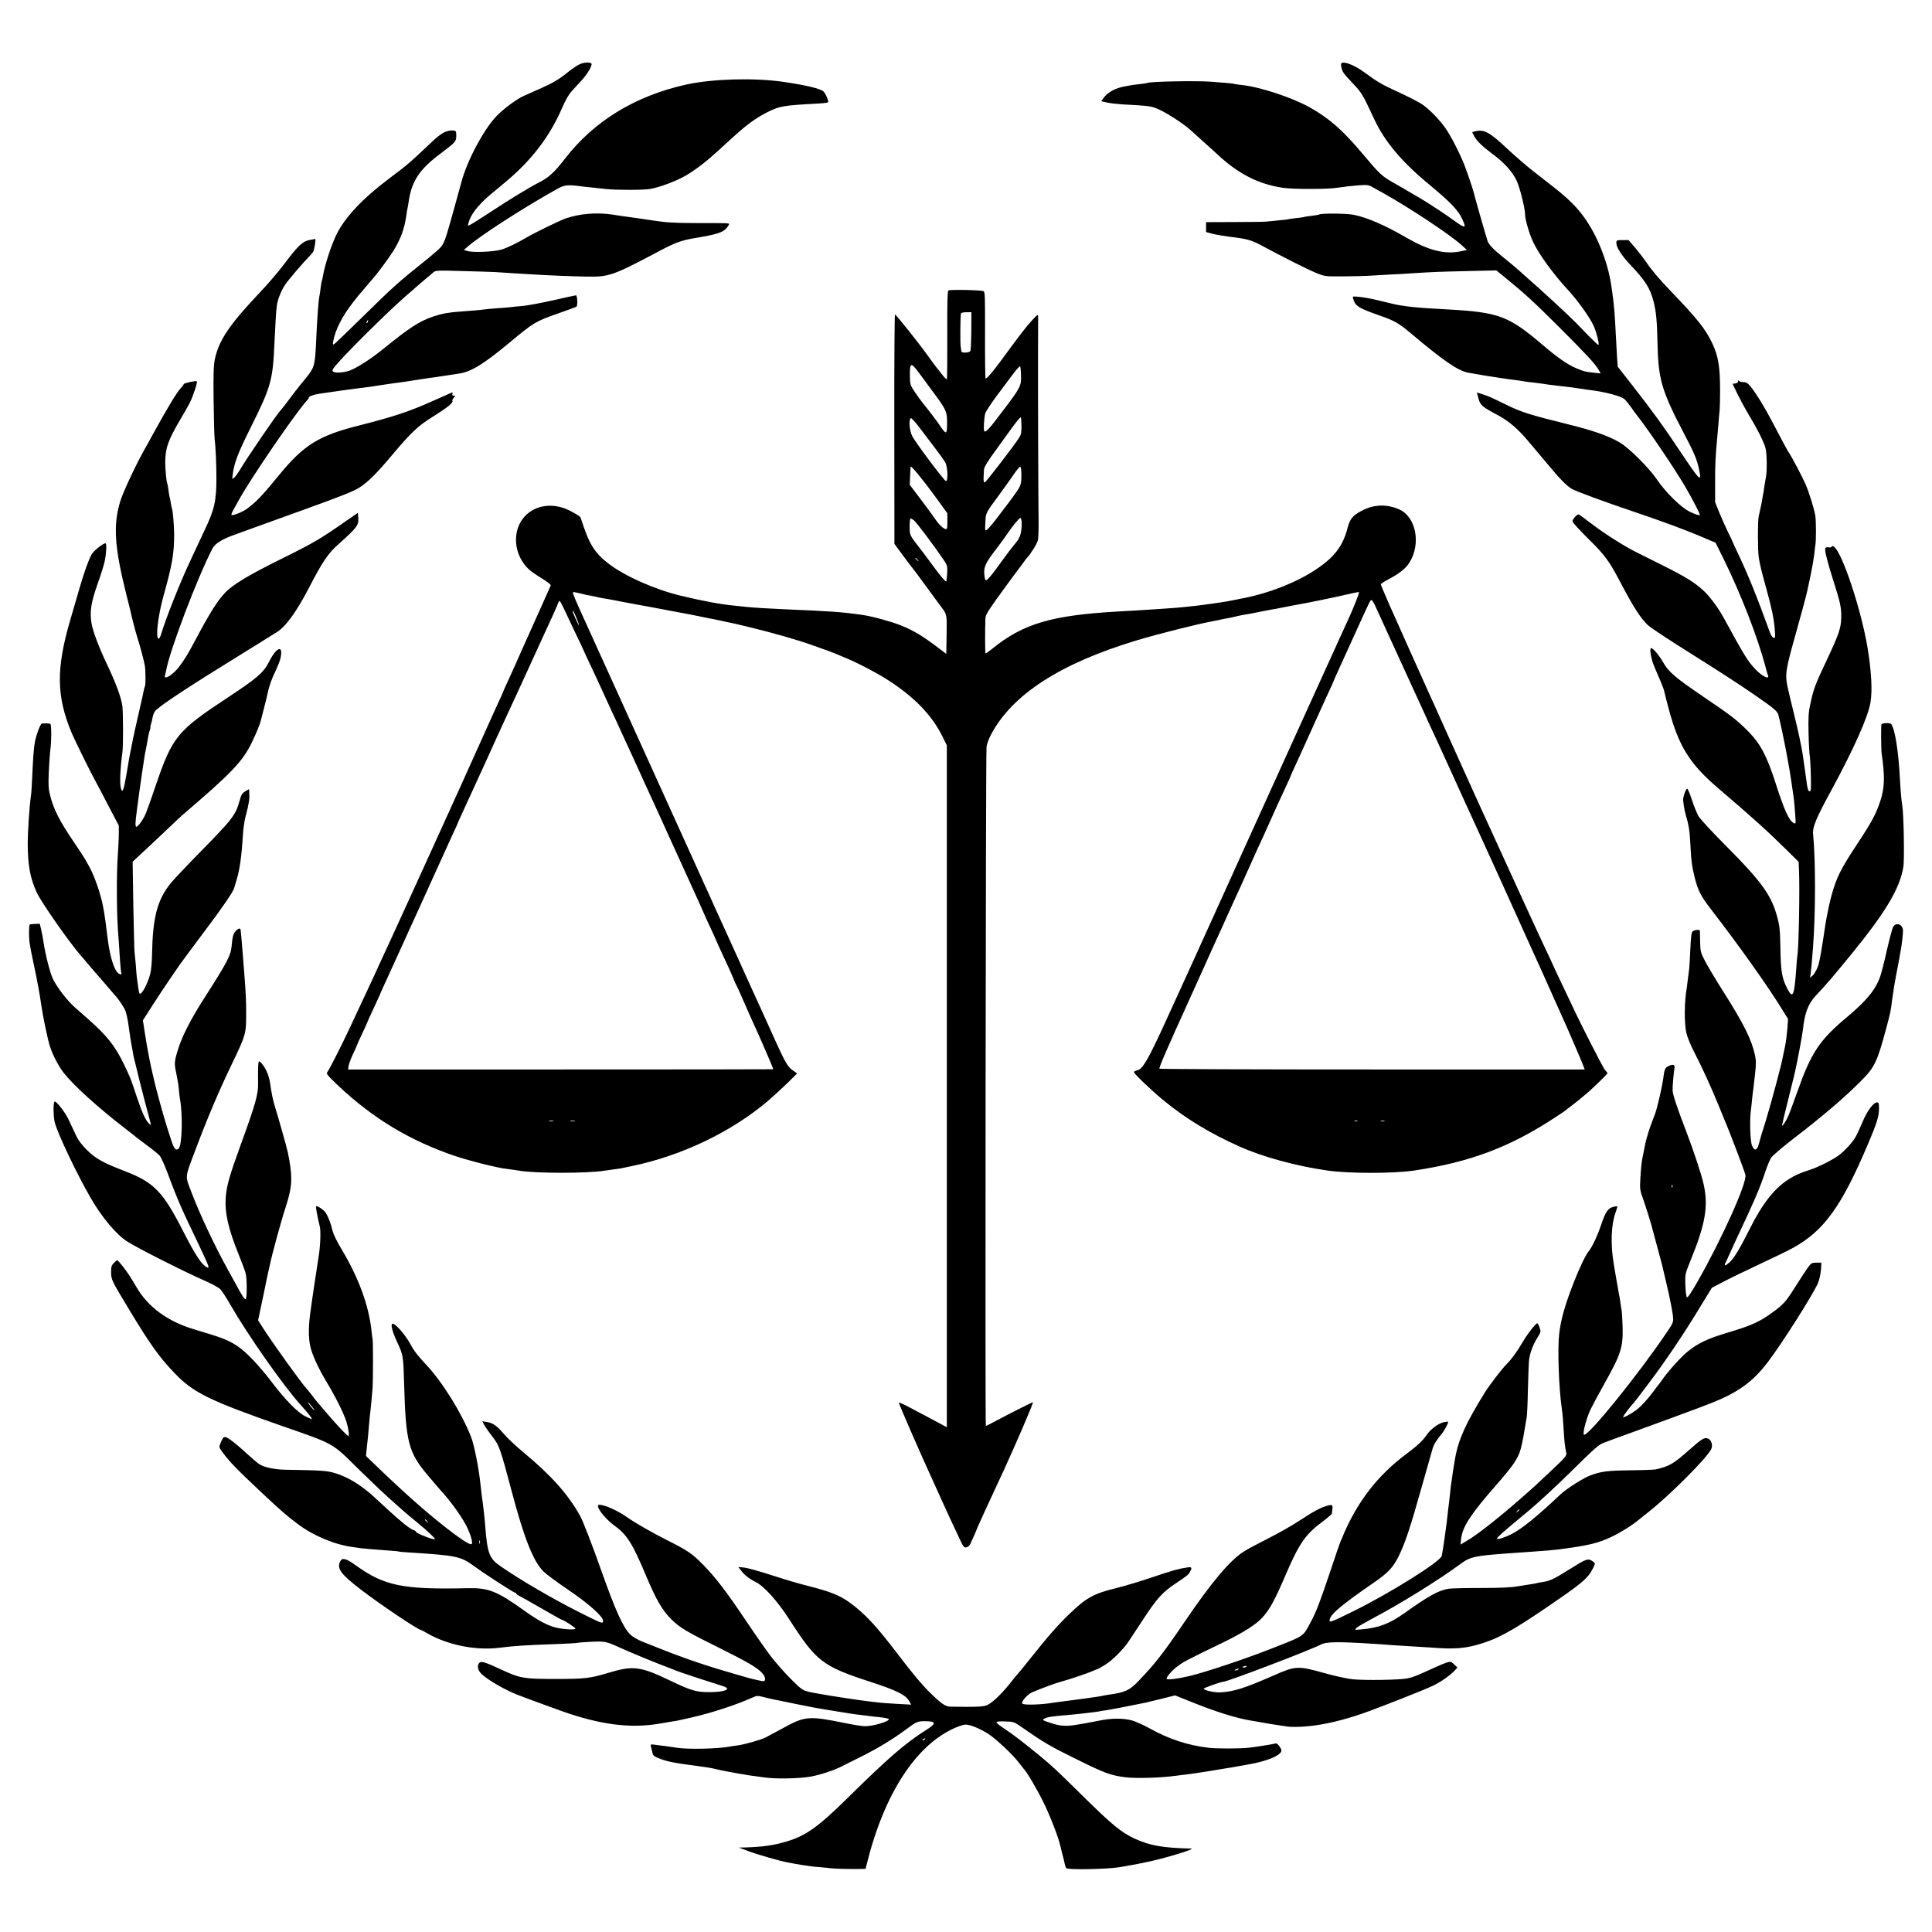<?xml version="1.0" standalone="no"?>
<!DOCTYPE svg PUBLIC "-//W3C//DTD SVG 20010904//EN"
 "http://www.w3.org/TR/2001/REC-SVG-20010904/DTD/svg10.dtd">
<svg version="1.0" xmlns="http://www.w3.org/2000/svg"
 width="1714pt" height="1714pt" viewBox="0 0 1714 1714"
 preserveAspectRatio="xMidYMid meet">
<g transform="translate(0,1714) scale(0.1,-0.1)"
fill="#000000" stroke="none">
<path d="M5143 16570 c-21 -9 -63 -37 -93 -61 -91 -74 -140 -103 -264 -158
-66 -29 -129 -57 -140 -62 -65 -29 -186 -120 -247 -185 -114 -125 -252 -384
-304 -574 -146 -532 -147 -534 -184 -582 -12 -15 -77 -71 -144 -125 -226 -180
-289 -237 -539 -483 -137 -134 -255 -248 -263 -253 -12 -6 -14 -2 -9 25 19
102 79 221 171 339 31 41 60 76 63 79 3 3 28 32 55 65 28 33 56 66 63 73 33
36 143 184 181 245 66 107 100 199 116 317 3 25 8 52 10 60 2 8 7 34 10 57 26
186 96 291 285 432 131 98 138 106 138 157 0 45 -2 48 -49 46 -48 -3 -93 -30
-169 -102 -184 -175 -223 -209 -370 -318 -239 -179 -396 -345 -472 -497 -47
-94 -105 -269 -123 -374 -3 -19 -7 -37 -9 -40 -2 -3 -7 -31 -11 -61 -3 -30 -8
-62 -10 -70 -9 -35 -21 -195 -30 -400 -10 -221 -15 -238 -84 -325 -31 -38 -58
-72 -61 -75 -7 -7 -54 -69 -115 -150 -27 -36 -52 -67 -55 -70 -26 -23 -305
-430 -363 -531 -15 -25 -36 -54 -48 -65 -20 -18 -20 -18 -15 21 12 105 46 194
163 428 177 355 194 415 208 747 8 167 14 274 20 322 7 59 40 142 76 194 32
47 158 194 210 246 15 15 32 35 38 46 11 21 25 112 17 112 -3 0 -27 -5 -54
-10 -60 -13 -103 -55 -225 -218 -46 -62 -141 -172 -210 -245 -271 -286 -364
-423 -401 -594 -11 -53 -14 -131 -11 -363 2 -162 6 -315 9 -340 9 -71 16 -236
16 -345 0 -209 -17 -285 -103 -465 -35 -74 -72 -153 -82 -175 -10 -22 -35 -76
-56 -120 -85 -182 -213 -505 -250 -633 -7 -23 -17 -41 -23 -39 -27 9 -5 200
44 378 80 286 95 378 95 554 -1 81 -12 212 -20 225 -2 3 -6 25 -10 50 -4 25
-8 47 -10 50 -2 3 -6 30 -10 60 -4 30 -9 58 -11 62 -7 11 -18 121 -18 183 0
129 25 199 135 386 32 53 69 119 83 146 30 61 70 182 62 190 -7 8 -116 -16
-116 -25 0 -4 -11 -19 -25 -34 -39 -42 -121 -178 -258 -428 -19 -36 -52 -94
-72 -130 -79 -143 -185 -370 -209 -450 -64 -212 -50 -410 59 -841 15 -57 28
-111 30 -119 12 -60 48 -197 65 -251 23 -70 56 -197 65 -244 7 -41 8 -172 1
-183 -3 -5 -8 -23 -11 -40 -3 -18 -19 -89 -35 -158 -26 -109 -60 -264 -75
-345 -3 -13 -7 -35 -10 -49 -2 -14 -7 -41 -11 -60 -3 -19 -14 -83 -24 -141
-10 -59 -22 -115 -28 -125 -9 -16 -11 -14 -20 16 -11 44 -5 176 14 315 8 53 7
346 0 409 -10 77 -58 207 -136 371 -71 148 -127 297 -138 365 -17 105 -5 184
56 356 28 78 55 166 61 195 15 75 19 159 7 159 -23 0 -106 -67 -124 -100 -26
-47 -67 -160 -107 -300 -19 -63 -56 -191 -83 -285 -125 -429 -122 -674 15
-1000 25 -60 173 -359 210 -425 11 -19 62 -116 113 -215 l94 -179 0 -76 c0
-41 -5 -127 -9 -190 -5 -63 -9 -212 -8 -330 1 -195 4 -279 18 -448 2 -31 7
-102 10 -157 4 -55 9 -103 11 -107 12 -18 -16 -15 -34 5 -35 37 -69 155 -87
302 -13 109 -25 196 -31 230 -2 11 -7 36 -10 55 -18 101 -77 273 -124 355 -11
19 -29 50 -39 69 -11 19 -53 83 -94 143 -128 189 -181 291 -213 419 -14 56
-16 94 -11 209 4 77 9 157 12 179 12 82 13 236 2 243 -9 6 -41 7 -76 4 -12 -1
-50 -101 -61 -162 -10 -50 -17 -146 -25 -329 -3 -63 -7 -128 -10 -145 -14 -97
-29 -320 -29 -430 1 -193 21 -303 80 -433 40 -86 284 -436 389 -557 14 -16 36
-41 47 -55 38 -46 133 -155 138 -160 3 -3 30 -34 60 -70 30 -36 57 -67 60 -70
20 -18 71 -92 87 -125 13 -24 27 -88 36 -160 9 -66 19 -131 22 -145 4 -22 12
-62 20 -111 6 -30 94 -383 125 -494 16 -60 30 -112 30 -114 0 -2 -7 2 -16 9
-30 26 -63 97 -109 235 -54 164 -57 172 -112 286 -80 168 -151 258 -322 409
-41 36 -95 83 -119 105 -68 60 -161 182 -194 254 -26 56 -68 223 -84 336 -3
22 -11 65 -18 95 l-13 55 -42 -2 c-23 0 -45 -3 -47 -6 -8 -8 -9 -110 -1 -164
4 -29 20 -114 37 -190 29 -134 55 -277 66 -358 13 -95 57 -305 76 -365 23 -74
76 -177 121 -235 89 -114 304 -309 552 -500 50 -38 92 -72 95 -75 3 -3 46 -35
95 -72 50 -36 100 -77 111 -90 12 -12 45 -86 74 -163 79 -215 132 -335 271
-622 43 -89 81 -174 85 -188 6 -24 5 -26 -12 -17 -47 25 -101 109 -205 311
-180 355 -261 440 -511 537 -207 80 -265 112 -344 189 -51 51 -80 89 -103 140
-18 39 -48 102 -66 140 -30 62 -110 163 -121 152 -13 -12 -11 -134 2 -185 27
-102 191 -448 317 -667 99 -173 230 -329 327 -390 98 -62 518 -274 702 -354
53 -24 108 -54 122 -68 14 -14 56 -78 92 -142 154 -267 466 -712 618 -881 72
-79 111 -130 101 -130 -3 0 -29 12 -58 26 -69 35 -180 149 -297 304 -51 69
-137 168 -189 220 -109 108 -178 148 -346 200 -55 17 -131 40 -170 52 -222 69
-392 195 -492 365 -55 95 -81 133 -121 185 -25 32 -48 58 -52 58 -3 0 -17 -12
-31 -26 -20 -21 -24 -36 -23 -82 0 -65 4 -72 167 -342 179 -297 264 -415 396
-552 166 -174 308 -243 951 -468 469 -163 444 -149 672 -375 101 -99 228 -220
283 -269 55 -49 116 -103 135 -120 19 -17 68 -58 109 -91 95 -78 165 -144 159
-150 -9 -10 -168 53 -168 66 0 4 -10 11 -22 15 -29 9 -104 68 -217 172 -151
140 -163 151 -216 192 -83 64 -165 109 -250 137 -82 26 -114 28 -450 34 -104
2 -197 22 -240 53 -16 11 -68 56 -115 99 -47 44 -107 94 -135 113 -55 38 -62
36 -88 -28 -15 -36 -15 -37 16 -80 63 -86 122 -147 342 -354 182 -171 233
-215 330 -287 138 -103 325 -181 485 -202 25 -3 56 -8 70 -10 27 -4 115 -11
250 -21 47 -3 87 -7 90 -9 3 -2 50 -6 105 -9 396 -25 445 -35 552 -114 93 -68
360 -242 373 -242 5 0 10 -3 10 -7 0 -5 10 -13 23 -19 12 -6 102 -56 199 -112
97 -56 179 -102 182 -102 15 0 126 -72 121 -79 -9 -15 -140 -3 -203 18 -70 24
-147 67 -252 143 -243 173 -315 202 -500 198 -578 -13 -739 20 -994 203 -83
60 -119 70 -136 38 -35 -65 1 -115 185 -256 168 -129 504 -355 529 -355 3 0
27 -13 53 -28 180 -105 429 -156 637 -131 144 18 241 24 526 34 80 3 156 7
170 10 14 3 73 7 132 10 113 5 131 1 238 -48 102 -46 298 -128 405 -168 44
-17 94 -36 110 -43 17 -7 111 -39 210 -71 99 -31 192 -62 208 -67 65 -24 9
-48 -117 -50 -129 -1 -167 10 -362 103 -262 126 -327 134 -544 69 -165 -50
-210 -55 -470 -55 -284 0 -315 5 -485 84 -137 64 -173 75 -190 61 -26 -22 -18
-68 18 -102 59 -56 223 -149 327 -187 19 -7 44 -17 55 -21 19 -8 144 -53 325
-119 345 -123 617 -158 880 -111 30 5 72 12 94 16 49 7 49 7 186 38 181 42
391 111 536 176 37 17 45 18 95 5 30 -8 65 -16 79 -19 14 -3 102 -20 195 -40
157 -32 207 -41 275 -52 67 -11 160 -26 210 -34 30 -5 80 -12 110 -15 30 -4
66 -8 80 -10 14 -2 54 -7 90 -10 36 -4 69 -11 74 -15 20 -19 -149 -69 -220
-64 -22 1 -97 13 -165 27 -325 66 -357 64 -559 -48 -63 -34 -129 -70 -147 -79
-43 -22 -193 -64 -251 -71 -26 -3 -56 -8 -67 -10 -102 -20 -368 -26 -465 -11
-30 4 -71 10 -90 13 -19 2 -61 8 -93 12 -56 8 -58 7 -52 -13 3 -12 8 -32 11
-45 7 -35 11 -40 52 -57 73 -31 140 -44 332 -69 69 -9 141 -20 160 -25 40 -11
179 -38 230 -46 19 -2 44 -7 56 -9 11 -3 40 -7 65 -10 24 -3 67 -9 95 -13 98
-16 313 -12 419 7 86 16 212 58 272 90 10 5 82 41 160 80 152 75 288 157 407
245 97 72 106 76 170 76 105 0 107 -19 8 -81 -177 -111 -341 -253 -697 -605
-258 -254 -368 -332 -540 -382 -114 -34 -208 -47 -365 -52 l-55 -1 80 -30 c84
-32 296 -93 355 -102 19 -3 45 -8 57 -11 11 -2 43 -8 70 -12 26 -3 57 -8 68
-10 10 -2 51 -6 90 -9 38 -3 84 -8 100 -10 33 -4 145 -7 242 -6 l62 1 11 43
c154 624 439 1061 788 1210 35 15 74 27 88 27 43 0 132 -37 207 -86 74 -50
220 -188 272 -259 17 -22 32 -42 35 -45 26 -23 125 -191 180 -305 58 -118 131
-308 145 -373 2 -9 11 -44 19 -77 9 -33 19 -73 22 -90 3 -16 9 -34 14 -39 16
-16 363 -9 473 9 155 26 272 50 367 75 154 40 301 89 270 90 -255 6 -369 26
-505 89 -119 56 -201 123 -458 377 -244 240 -266 261 -387 361 -138 113 -234
187 -307 235 -40 26 -73 52 -73 58 0 7 28 10 77 8 72 -2 81 -5 133 -41 219
-152 256 -174 516 -302 234 -116 291 -136 414 -152 92 -12 316 -6 444 12 17 2
54 7 81 10 28 3 77 10 110 15 33 5 78 12 100 15 22 4 51 8 65 11 42 7 84 14
115 19 17 2 41 6 55 9 14 3 67 12 118 21 177 30 306 85 300 128 -3 21 -37 64
-49 60 -17 -6 -199 -35 -247 -39 -84 -8 -278 -8 -347 0 -188 22 -352 76 -525
172 -52 29 -122 60 -155 70 -75 22 -185 22 -293 -1 -45 -9 -92 -18 -105 -20
-12 -2 -51 -9 -87 -15 -94 -17 -153 -14 -228 11 -84 27 -88 30 -68 41 27 15
62 21 211 33 44 4 94 9 110 11 17 2 55 6 85 10 30 3 64 8 75 10 11 3 38 7 60
10 32 4 231 42 360 69 11 3 74 18 140 34 l120 30 170 -68 c195 -78 371 -133
500 -155 17 -2 66 -11 110 -19 44 -8 104 -18 134 -22 30 -4 63 -9 75 -11 27
-7 126 -6 196 2 144 14 306 53 480 113 122 42 531 203 615 242 66 30 152 89
193 131 l32 34 -29 28 c-28 27 -31 27 -68 16 -21 -7 -67 -26 -103 -43 -164
-75 -191 -86 -243 -97 -69 -14 -375 -19 -487 -8 -47 5 -158 29 -247 54 -238
67 -258 66 -453 -20 -261 -114 -353 -144 -475 -150 -51 -3 -145 18 -145 33 0
7 153 61 173 61 35 0 767 279 863 329 52 27 147 28 484 7 52 -4 120 -8 150
-11 30 -2 102 -7 160 -10 58 -3 139 -8 180 -11 221 -18 319 -9 475 42 161 53
311 142 695 409 177 123 230 171 266 239 28 55 29 55 9 71 -44 33 -57 29 -197
-59 -150 -94 -188 -112 -251 -121 -23 -3 -49 -8 -58 -11 -9 -2 -32 -7 -50 -9
-19 -3 -72 -11 -119 -19 -57 -10 -163 -14 -325 -14 -132 0 -260 -3 -285 -7
-89 -15 -177 -64 -390 -216 -132 -94 -229 -131 -380 -144 -64 -6 -65 -6 -45
13 11 11 70 45 130 77 255 134 594 344 806 500 70 51 120 62 354 80 153 11
225 16 280 20 85 5 195 15 230 20 261 34 345 55 465 112 83 40 182 102 245
155 11 9 49 39 85 68 187 148 505 467 550 551 19 34 4 86 -28 97 -32 11 -52
-1 -162 -98 -143 -127 -181 -149 -301 -176 -13 -3 -116 -7 -229 -8 -209 -3
-255 -10 -355 -47 -59 -22 -208 -117 -260 -166 -212 -200 -344 -307 -435 -353
-63 -32 -130 -52 -130 -40 0 10 67 70 270 237 85 70 261 232 390 360 195 193
243 236 285 252 27 11 149 55 270 99 578 211 677 248 767 288 182 80 303 174
418 325 125 163 407 607 449 707 12 30 24 82 26 117 l4 63 -44 0 c-42 0 -46
-3 -80 -49 -20 -28 -66 -99 -103 -158 -86 -137 -108 -163 -212 -238 -112 -81
-181 -112 -384 -173 -191 -57 -274 -97 -369 -175 -61 -51 -175 -178 -227 -255
-13 -19 -27 -37 -30 -40 -3 -3 -19 -23 -35 -46 -56 -77 -120 -146 -165 -178
-55 -39 -110 -67 -110 -56 0 8 77 110 91 120 3 3 63 80 131 171 150 198 314
441 458 679 l107 175 99 52 c54 29 198 98 319 155 121 56 256 122 300 146 275
151 431 366 665 917 83 196 100 250 100 323 0 42 -3 52 -17 52 -32 0 -88 -75
-128 -171 -22 -52 -50 -113 -63 -136 -26 -47 -99 -126 -152 -165 -56 -40 -178
-102 -255 -127 -92 -30 -130 -47 -191 -86 -122 -78 -232 -218 -340 -436 -87
-174 -142 -265 -181 -299 -37 -33 -51 -34 -35 -3 6 10 17 34 25 53 8 19 34 76
57 125 184 393 218 471 275 640 15 44 36 94 47 112 10 18 97 92 191 165 273
210 462 371 614 525 114 114 139 168 217 460 37 138 41 155 51 242 4 30 9 63
11 75 2 11 6 38 9 61 4 22 13 72 20 110 8 39 19 97 25 130 5 33 12 69 14 80 8
42 19 141 19 168 -1 56 -59 79 -87 35 -8 -13 -32 -104 -55 -203 -22 -99 -49
-206 -60 -237 -41 -118 -121 -216 -298 -364 -241 -202 -315 -313 -437 -658
-31 -87 -66 -182 -78 -210 -22 -52 -58 -107 -58 -89 0 6 23 102 51 214 28 112
52 212 55 222 2 9 6 25 8 35 19 79 66 329 71 377 15 147 47 231 117 305 101
108 144 158 309 360 309 378 435 590 465 780 11 66 3 476 -10 547 -7 37 -16
141 -21 243 -12 234 -44 435 -77 477 -9 11 -75 10 -86 -2 -5 -5 -4 -230 2
-265 29 -199 26 -301 -13 -418 -38 -115 -77 -187 -206 -382 -144 -218 -183
-296 -225 -450 -16 -57 -24 -94 -45 -200 -3 -14 -17 -99 -30 -190 -14 -91 -28
-173 -31 -182 -3 -9 -6 -25 -8 -35 -8 -37 -34 -88 -55 -108 l-23 -20 6 40 c5
38 12 118 21 235 23 309 23 771 0 1004 -6 57 30 143 160 381 202 372 331 661
350 787 17 105 7 275 -26 478 -57 345 -230 863 -301 901 -12 7 -18 6 -18 -1 0
-6 -11 -8 -25 -6 -13 3 -27 0 -31 -5 -9 -15 15 -114 67 -278 65 -202 76 -251
74 -341 -2 -94 -22 -150 -135 -390 -96 -203 -111 -242 -139 -375 -17 -75 -19
-118 -16 -260 2 -93 7 -181 10 -195 3 -14 8 -91 10 -172 3 -122 2 -148 -10
-148 -14 0 -20 22 -29 95 -5 34 -21 153 -31 220 -12 81 -43 226 -80 375 -24
96 -49 202 -56 235 -24 114 -18 152 76 485 48 171 91 331 99 370 3 14 16 77
30 140 13 63 27 143 31 177 3 34 8 72 10 85 8 36 7 219 0 263 -12 67 -55 206
-87 280 -27 63 -129 255 -148 280 -8 10 -49 86 -145 269 -69 132 -145 256
-192 314 -28 34 -41 42 -68 42 -18 0 -36 6 -38 13 -3 7 -6 6 -6 -5 -1 -10 -11
-18 -26 -20 l-24 -3 43 -90 c24 -49 69 -132 100 -184 75 -123 131 -234 149
-296 13 -47 15 -208 3 -262 -2 -11 -8 -43 -12 -70 -3 -26 -8 -57 -10 -68 -3
-11 -7 -36 -10 -55 -3 -19 -10 -55 -16 -80 -5 -25 -13 -58 -16 -75 -9 -43 -8
-301 1 -360 11 -67 22 -114 68 -280 49 -178 66 -260 74 -358 6 -71 5 -79 -10
-75 -10 2 -25 23 -35 53 -109 302 -191 504 -276 684 -30 62 -54 115 -54 117 0
2 -18 41 -41 86 -22 46 -57 124 -77 173 l-36 90 0 175 c-1 151 4 243 19 400 2
19 6 71 10 115 3 44 8 100 11 125 2 25 4 101 4 170 0 219 -15 310 -70 426 -62
129 -131 215 -370 464 -93 96 -172 190 -213 251 -20 30 -64 87 -97 127 l-62
72 -54 0 c-52 0 -54 -1 -54 -28 0 -36 47 -110 119 -186 138 -145 181 -213 211
-331 23 -90 31 -173 35 -376 7 -315 37 -418 237 -799 88 -167 114 -228 132
-317 25 -118 7 -100 -171 167 -143 215 -244 355 -429 591 l-122 156 -6 84 c-3
46 -8 136 -11 199 -8 170 -17 278 -30 365 -1 11 -6 43 -10 70 -22 161 -91 359
-176 506 -82 142 -166 235 -323 359 -56 43 -149 116 -207 162 -58 46 -158 133
-222 193 -153 144 -203 170 -284 149 l-22 -6 18 -37 c23 -42 71 -89 161 -156
104 -77 179 -159 216 -240 29 -64 74 -244 74 -299 0 -42 38 -173 71 -242 51
-109 178 -284 312 -429 85 -92 192 -242 226 -317 25 -56 53 -168 41 -168 -5 0
-43 37 -87 81 -43 45 -92 96 -109 113 -73 74 -337 317 -419 387 -22 19 -60 53
-85 76 -25 22 -83 72 -130 109 -98 78 -138 119 -152 154 -9 23 -115 394 -123
430 -5 23 -49 155 -79 235 -41 108 -131 284 -181 350 -59 79 -137 157 -199
200 -28 19 -120 66 -204 105 -153 70 -188 90 -316 184 -71 51 -154 87 -186 79
-14 -4 -16 -11 -10 -37 10 -46 15 -53 103 -147 79 -84 85 -94 190 -319 89
-191 239 -371 466 -560 235 -195 289 -254 331 -365 15 -40 -10 -31 -97 33 -63
47 -213 145 -293 193 -8 4 -44 26 -81 47 -36 22 -103 61 -150 87 -111 63 -130
81 -280 260 -177 211 -297 316 -474 415 -158 87 -441 180 -600 196 -33 4 -63
8 -66 10 -6 3 -82 10 -204 19 -133 10 -545 2 -566 -11 -3 -2 -32 -6 -64 -10
-32 -3 -68 -8 -79 -10 -12 -2 -36 -7 -54 -10 -85 -14 -155 -52 -192 -104 l-20
-28 52 -12 c29 -6 89 -13 133 -16 213 -11 247 -15 290 -30 76 -25 252 -137
327 -207 7 -6 58 -52 113 -102 55 -49 109 -98 120 -109 184 -170 358 -259 575
-292 92 -14 400 -14 490 1 69 10 109 15 188 21 72 5 84 4 123 -19 24 -13 66
-37 94 -52 240 -135 585 -364 690 -458 l49 -45 -57 -12 c-141 -29 -287 9 -486
125 -181 106 -349 178 -465 200 -65 12 -283 14 -303 2 -4 -3 -35 -8 -68 -12
-32 -3 -62 -8 -65 -10 -3 -2 -34 -6 -70 -10 -36 -4 -67 -8 -70 -10 -3 -2 -41
-6 -85 -10 -44 -4 -93 -9 -110 -11 -16 -2 -144 -4 -282 -4 l-253 -1 0 -44 0
-44 53 -14 c28 -8 97 -20 152 -27 158 -19 198 -30 285 -77 185 -100 414 -215
485 -244 79 -32 83 -32 235 -31 85 0 202 3 260 7 58 3 137 8 175 10 39 1 117
6 175 10 209 13 239 14 495 20 l260 6 74 -60 c180 -147 259 -220 481 -441 233
-233 321 -327 348 -374 l23 -39 -58 6 c-76 8 -91 11 -154 38 -81 33 -170 95
-309 214 -298 253 -385 285 -840 310 -276 14 -393 27 -495 52 -181 44 -226 53
-284 59 -63 6 -63 6 -56 -17 19 -65 46 -82 237 -149 131 -46 169 -68 278 -160
285 -240 413 -328 503 -346 50 -10 232 -40 298 -49 25 -3 57 -8 70 -10 13 -2
44 -6 69 -9 25 -3 54 -8 65 -10 11 -2 47 -7 80 -10 33 -4 71 -9 85 -11 24 -5
65 -10 160 -21 25 -2 92 -11 150 -19 58 -9 121 -18 140 -20 112 -16 228 -47
265 -71 11 -7 38 -39 60 -70 22 -31 49 -68 61 -83 98 -124 333 -472 426 -631
54 -92 128 -234 128 -245 0 -11 -28 -4 -87 24 -78 37 -215 171 -294 288 -70
103 -247 279 -327 326 -102 60 -235 107 -466 164 -332 82 -412 107 -547 174
-136 67 -155 75 -215 94 l-42 13 14 -51 c16 -62 30 -74 166 -147 102 -54 181
-121 278 -236 52 -61 110 -130 180 -214 100 -121 167 -188 208 -209 55 -28
278 -110 547 -201 280 -95 441 -155 603 -223 l122 -52 71 -143 c155 -316 298
-684 369 -947 10 -38 21 -78 25 -87 17 -42 -53 -8 -111 54 -67 70 -100 123
-277 448 -52 97 -128 199 -186 252 -80 73 -163 124 -362 223 -96 48 -205 103
-244 122 -105 54 -269 158 -373 237 -52 39 -102 77 -113 84 -16 12 -21 11 -44
-12 -14 -14 -25 -32 -25 -41 0 -9 63 -78 139 -153 148 -145 187 -198 286 -387
115 -219 180 -320 244 -381 17 -16 124 -88 238 -161 115 -72 257 -162 316
-200 213 -135 366 -237 501 -334 70 -50 94 -73 103 -100 11 -36 64 -287 82
-394 6 -33 13 -76 17 -95 3 -19 7 -44 9 -55 2 -11 8 -54 14 -95 16 -104 19
-132 27 -239 7 -93 7 -93 -14 -82 -41 22 -83 115 -157 346 -78 244 -136 354
-239 460 -105 106 -148 141 -406 315 -247 168 -307 219 -355 304 -35 62 -89
126 -107 126 -16 0 0 -98 27 -160 12 -30 37 -88 55 -129 17 -40 34 -85 36
-100 3 -14 19 -78 36 -141 90 -341 188 -497 445 -716 310 -265 426 -370 608
-549 l102 -101 3 -69 c8 -175 -2 -698 -14 -762 -2 -10 -7 -61 -10 -113 -17
-246 -30 -276 -79 -182 -49 95 -58 149 -62 367 -3 167 -7 200 -36 298 -51 172
-141 295 -433 589 -128 128 -244 253 -258 278 -14 25 -41 91 -59 147 -18 56
-37 99 -42 96 -11 -6 -28 -50 -34 -86 -3 -22 9 -103 24 -152 25 -84 33 -134
38 -228 8 -170 15 -224 40 -323 28 -112 55 -165 139 -274 261 -338 514 -694
650 -917 l39 -63 -6 -87 c-4 -49 -13 -120 -21 -158 -8 -39 -17 -82 -20 -95
-10 -52 -16 -73 -60 -242 -25 -95 -66 -240 -91 -323 -26 -82 -48 -154 -49
-160 -2 -5 -6 -23 -11 -40 -17 -64 -39 -71 -62 -17 -16 38 -22 229 -9 317 3
22 8 68 11 103 4 35 8 71 10 80 1 9 8 68 15 130 10 91 10 125 0 170 -31 141
-99 277 -277 558 -67 105 -141 229 -165 275 -41 79 -43 89 -45 174 -1 50 -2
93 -2 98 -2 12 -46 8 -63 -5 -12 -10 -17 -44 -22 -163 -4 -82 -8 -159 -10
-170 -1 -11 -6 -49 -11 -85 -4 -36 -9 -73 -10 -82 -22 -116 -24 -307 -5 -398
8 -37 38 -112 73 -179 71 -137 151 -314 213 -466 25 -60 48 -119 53 -130 39
-88 181 -462 186 -489 14 -71 -205 -559 -423 -943 -59 -104 -90 -149 -97 -142
-5 5 -11 54 -13 107 -3 96 -3 99 43 212 135 329 162 486 120 680 -18 85 -92
308 -160 485 -73 189 -114 312 -116 348 -2 29 9 160 16 198 7 33 -10 41 -48
23 -37 -18 -40 -24 -53 -124 -8 -58 -50 -242 -68 -294 -8 -23 -26 -71 -40
-107 -25 -67 -51 -159 -59 -214 -3 -16 -8 -41 -11 -55 -11 -50 -17 -97 -23
-200 -6 -104 -5 -107 32 -210 20 -58 50 -152 66 -210 74 -274 90 -336 94 -350
2 -8 17 -71 33 -140 17 -69 37 -163 46 -210 30 -166 33 -146 -40 -255 -246
-365 -693 -918 -731 -904 -16 6 20 144 58 225 18 37 70 135 117 218 154 274
173 333 167 520 -2 67 -6 130 -8 141 -3 11 -8 42 -11 68 -4 27 -9 59 -12 70
-4 23 -7 40 -25 142 -15 88 -16 97 -23 135 -28 174 -23 338 15 448 23 68 24
63 -5 58 -60 -11 -80 -39 -126 -176 -30 -88 -76 -185 -105 -220 -27 -32 -84
-151 -132 -275 -77 -196 -115 -328 -130 -456 -16 -134 -4 -476 22 -659 4 -25
9 -70 11 -100 2 -30 6 -91 9 -135 5 -77 9 -109 21 -166 4 -23 -11 -41 -127
-150 -73 -68 -139 -131 -148 -139 -270 -243 -501 -429 -615 -494 l-49 -29 6
54 c13 106 87 219 311 474 68 77 139 165 158 195 59 93 64 112 113 410 3 19 8
125 10 235 3 110 7 225 9 255 5 66 34 148 77 215 29 46 30 51 18 87 -7 21 -16
38 -20 38 -15 0 -88 -94 -135 -174 -46 -80 -96 -147 -140 -191 -41 -41 -148
-181 -189 -246 -168 -270 -236 -419 -265 -584 -5 -33 -12 -69 -14 -81 -2 -12
-7 -45 -11 -74 -4 -29 -8 -61 -10 -70 -2 -9 -6 -43 -9 -76 -7 -66 -15 -134
-21 -179 -2 -16 -7 -57 -10 -90 -7 -62 -34 -248 -40 -275 -2 -8 -4 -18 -4 -22
-5 -48 -460 -333 -786 -493 -205 -101 -214 -104 -208 -72 10 49 110 133 395
329 124 86 167 132 217 232 58 118 105 261 206 621 47 165 89 314 94 331 11
39 34 76 82 134 26 31 62 100 56 107 -3 2 -23 -1 -45 -6 -45 -13 -109 -61
-141 -106 -38 -56 -85 -100 -184 -174 -258 -192 -441 -431 -569 -741 -6 -14
-14 -34 -19 -45 -5 -11 -46 -132 -92 -270 -90 -267 -120 -345 -171 -440 -69
-128 -48 -114 -351 -233 -227 -89 -568 -203 -705 -237 -119 -29 -220 -42 -220
-28 0 19 50 76 99 112 51 38 84 56 413 215 168 82 284 156 337 215 69 77 110
153 216 400 112 259 170 342 319 452 44 33 81 65 82 72 11 74 9 80 -28 72 -57
-12 -132 -51 -257 -134 -66 -44 -193 -116 -281 -160 -87 -44 -185 -96 -217
-117 -122 -77 -288 -275 -528 -629 -183 -270 -263 -372 -407 -521 -78 -81
-117 -99 -263 -119 -22 -3 -47 -8 -55 -10 -8 -2 -35 -7 -60 -10 -25 -3 -56 -8
-70 -10 -14 -2 -43 -7 -65 -9 -110 -14 -213 -28 -235 -31 -109 -19 -265 -24
-280 -9 -14 14 42 79 84 99 72 32 219 86 271 99 45 11 224 71 262 88 26 12 51
22 54 22 3 1 33 18 66 38 62 39 158 134 204 203 15 22 74 112 132 200 122 186
171 240 287 317 104 70 114 77 128 105 20 36 15 43 -25 37 -78 -12 -127 -25
-310 -87 -103 -35 -249 -79 -323 -97 -197 -48 -264 -85 -414 -230 -99 -95
-193 -202 -346 -395 -57 -71 -108 -134 -114 -140 -6 -5 -27 -30 -46 -55 -83
-107 -170 -193 -220 -216 -33 -16 -96 -19 -326 -15 -46 1 -78 22 -178 119 -73
71 -163 178 -291 347 -189 248 -287 354 -419 452 -91 68 -181 104 -381 154
-66 16 -208 58 -315 93 -107 35 -219 66 -247 69 l-53 5 26 -33 c29 -39 72 -72
128 -100 75 -37 194 -170 296 -328 244 -380 295 -419 732 -561 223 -73 301
-112 332 -165 l20 -34 -130 7 c-71 4 -142 9 -159 12 -16 2 -52 6 -80 9 -100
12 -333 47 -459 70 -140 26 -128 19 -245 135 -38 37 -133 145 -164 185 -50 65
-126 174 -236 337 -169 251 -260 370 -369 482 -100 102 -139 129 -312 216
-141 71 -293 158 -360 205 -88 63 -204 115 -253 115 -44 0 42 -119 136 -186
111 -81 159 -158 281 -449 88 -209 142 -302 223 -382 71 -71 132 -108 409
-245 270 -135 346 -179 394 -229 32 -34 38 -74 10 -74 -16 1 -108 22 -155 36
-16 5 -92 27 -168 49 -246 72 -426 136 -741 263 -48 19 -94 46 -115 67 -64 63
-131 213 -256 565 -76 216 -163 441 -187 484 -106 192 -256 360 -499 562 -69
57 -150 133 -180 169 -61 72 -97 97 -153 105 l-37 6 16 -31 c9 -17 40 -62 69
-99 67 -87 72 -102 177 -496 108 -409 190 -616 279 -705 25 -25 122 -97 215
-160 184 -124 315 -240 315 -279 0 -29 -5 -28 -199 70 -243 122 -525 286 -708
412 -102 70 -119 114 -138 357 -5 70 -19 194 -30 265 -2 17 -9 75 -15 130 -14
129 -55 333 -80 395 -85 217 -255 489 -401 645 -69 73 -107 122 -135 175 -50
92 -143 198 -164 185 -15 -9 1 -69 45 -165 52 -111 53 -120 60 -355 15 -533
37 -620 216 -830 51 -60 98 -115 103 -121 91 -96 205 -256 243 -340 38 -84 52
-144 32 -144 -48 0 -363 248 -624 491 -22 21 -53 50 -70 65 -16 14 -77 72
-134 127 l-104 100 7 71 c4 39 9 85 11 101 2 17 6 68 10 114 4 47 8 92 10 100
3 17 15 145 21 221 4 67 5 402 0 426 -2 11 -7 47 -10 79 -25 226 -113 466
-263 718 -42 68 -76 139 -83 170 -16 68 -39 125 -62 160 -19 27 -75 63 -84 54
-4 -4 12 -90 33 -177 11 -43 5 -182 -12 -281 -12 -72 -66 -434 -73 -494 -18
-135 -15 -244 9 -320 23 -74 70 -174 125 -266 92 -152 163 -294 188 -374 18
-59 27 -125 17 -125 -10 0 -98 93 -185 195 -38 44 -78 91 -90 105 -12 14 -35
43 -51 65 -17 22 -36 46 -43 53 -48 51 -311 417 -400 558 l-32 51 36 169 c19
93 38 180 40 194 3 14 10 45 15 70 6 25 12 54 15 65 16 81 99 386 138 504 49
152 59 227 43 352 -8 55 -10 73 -23 134 -7 37 -88 323 -114 405 -18 57 -32
125 -45 220 -4 25 -15 64 -26 88 -21 50 -65 106 -73 94 -6 -10 -8 -85 -6 -197
1 -96 -25 -186 -156 -546 -100 -276 -123 -358 -131 -461 -10 -137 21 -276 116
-511 27 -67 55 -141 61 -165 12 -47 12 -220 0 -227 -9 -5 -29 24 -78 115 -16
30 -51 93 -77 140 -118 212 -251 494 -329 699 -54 142 -56 121 31 351 114 303
210 530 334 788 118 246 123 261 123 427 1 123 -3 196 -19 400 -2 28 -7 79 -9
115 -14 176 -19 226 -21 240 -3 20 -23 14 -46 -13 -21 -25 -26 -47 -34 -131
-8 -85 -38 -142 -255 -481 -109 -171 -184 -318 -220 -434 -34 -109 -35 -126
-16 -213 8 -35 18 -94 22 -133 3 -38 8 -79 10 -90 27 -139 20 -413 -10 -443
-26 -26 -42 -6 -71 85 -15 48 -34 106 -41 129 -23 73 -82 287 -99 359 -9 39
-18 77 -20 85 -21 87 -47 220 -65 336 l-22 142 82 128 c46 71 112 172 148 224
36 52 79 115 96 140 17 25 114 155 215 290 159 210 264 364 269 393 1 4 10 35
21 70 28 92 45 211 56 397 3 52 13 122 21 155 24 92 25 98 31 135 6 37 7 49 4
92 l-1 27 -33 -19 c-28 -17 -37 -31 -51 -83 -36 -131 -62 -164 -380 -487 -100
-102 -203 -212 -230 -244 -121 -150 -161 -303 -167 -636 -1 -64 -8 -139 -15
-166 -24 -96 -82 -201 -97 -177 -4 7 -12 58 -23 143 -2 14 -6 63 -9 110 -4 47
-9 96 -11 110 -2 14 -7 201 -11 415 l-6 390 74 69 c41 37 135 126 209 196 74
71 146 138 160 150 436 373 531 472 614 642 43 89 74 166 81 198 2 8 15 59 29
114 14 54 28 109 30 123 11 56 37 133 71 201 19 40 39 90 43 110 29 126 -34
105 -104 -35 -46 -90 -103 -140 -364 -312 -449 -296 -491 -347 -640 -785 -37
-111 -76 -218 -85 -240 -22 -53 -64 -113 -82 -120 -15 -6 -14 32 2 148 6 44
13 94 20 151 5 43 40 277 50 340 2 11 9 45 15 75 6 30 13 70 16 89 3 19 10 45
15 58 5 13 6 23 4 23 -2 0 -1 10 4 23 5 13 12 41 15 62 4 22 14 47 23 57 46
51 292 213 803 528 74 46 158 97 185 115 28 17 67 42 87 54 82 49 179 183 292
401 117 226 167 301 259 382 168 150 182 169 175 242 l-3 36 -100 -69 c-236
-165 -295 -199 -570 -335 -302 -149 -444 -235 -511 -308 -70 -76 -134 -178
-264 -423 -65 -122 -91 -165 -142 -232 -54 -71 -138 -122 -124 -75 3 9 7 28
10 42 29 172 277 826 412 1085 22 43 89 84 204 124 30 11 91 33 135 49 44 16
265 96 490 177 311 112 426 158 475 190 75 48 158 131 295 295 165 196 225
252 352 331 127 79 186 126 177 141 -3 5 2 18 12 29 16 18 16 19 -1 19 -12 0
-15 5 -11 16 4 11 2 14 -6 11 -7 -3 -78 -35 -158 -70 -225 -101 -348 -141
-680 -226 -342 -87 -475 -170 -690 -431 -120 -146 -146 -175 -199 -228 -30
-29 -73 -65 -96 -80 -45 -30 -121 -59 -131 -50 -3 3 4 21 14 39 10 19 34 61
52 94 108 196 505 775 601 879 11 11 19 24 19 28 0 11 43 27 89 34 20 3 47 7
61 9 49 8 205 29 295 41 65 8 131 16 147 20 25 4 227 34 273 39 22 3 65 10 95
15 30 5 78 12 105 16 28 3 57 8 67 9 9 2 38 6 65 10 26 4 59 9 73 11 14 2 43
7 65 10 106 16 218 85 445 274 211 176 232 189 420 255 91 31 170 61 175 65
12 10 7 100 -5 100 -5 0 -95 -20 -202 -44 -106 -24 -230 -47 -275 -51 -46 -3
-91 -8 -101 -10 -10 -2 -61 -6 -113 -9 -52 -4 -105 -9 -119 -11 -24 -4 -123
-13 -225 -20 -98 -7 -151 -17 -225 -41 -129 -43 -216 -100 -455 -294 -107 -87
-236 -169 -299 -190 -53 -17 -122 -21 -140 -7 -13 10 -7 21 42 77 130 147 521
530 654 638 11 9 28 24 37 33 9 8 43 37 76 65 33 27 69 57 80 68 19 17 35 18
265 11 135 -3 263 -8 285 -9 22 -2 99 -7 170 -11 72 -4 148 -9 170 -10 98 -7
342 -17 470 -19 195 -4 233 9 615 211 178 95 220 110 364 134 167 28 226 46
256 79 14 15 26 33 28 39 2 12 5 12 -318 12 -173 1 -244 5 -365 24 -82 12
-172 26 -200 29 -27 4 -63 9 -80 11 -16 3 -48 7 -70 11 -145 21 -290 9 -416
-34 -54 -19 -276 -127 -349 -170 -90 -53 -170 -91 -223 -107 -67 -19 -245 -27
-297 -13 l-35 10 38 33 c114 99 509 353 798 513 59 32 91 35 219 17 19 -2 58
-7 85 -9 28 -3 82 -9 120 -13 92 -10 327 -10 390 0 87 14 242 73 326 123 94
57 181 125 294 229 168 154 199 182 271 236 80 60 195 121 259 137 51 13 112
20 250 28 139 7 175 11 181 16 8 8 -18 73 -39 95 -23 26 -159 58 -367 88 -258
36 -622 25 -850 -25 -456 -101 -820 -324 -1080 -661 -89 -116 -143 -165 -224
-206 -79 -40 -263 -151 -386 -233 -47 -31 -123 -80 -169 -109 -83 -51 -83 -51
-76 -24 19 78 85 163 200 260 28 23 84 69 125 104 237 196 400 411 510 668 27
62 57 114 83 143 23 25 64 70 91 99 49 54 95 133 83 145 -13 14 -67 11 -104
-6z m-1880 -2285 c-3 -9 -8 -14 -10 -11 -3 3 -2 9 2 15 9 16 15 13 8 -4z
m11574 -7677 c-3 -8 -6 -5 -6 6 -1 11 2 17 5 13 3 -3 4 -12 1 -19z m-12067
-1950 c19 -24 26 -37 17 -29 -19 15 -61 71 -54 71 2 0 19 -19 37 -42z m10710
-912 c0 -2 -8 -10 -17 -17 -16 -13 -17 -12 -4 4 13 16 21 21 21 13z m-9689
-103 c13 -16 12 -17 -3 -4 -10 7 -18 15 -18 17 0 8 8 3 21 -13z m466 -195 c-3
-7 -5 -2 -5 12 0 14 2 19 5 13 2 -7 2 -19 0 -25z m6803 -1092 c0 -2 -9 -6 -20
-9 -11 -3 -18 -1 -14 4 5 9 34 13 34 5z m-75 -26 c-3 -5 -14 -10 -23 -9 -14 0
-13 2 3 9 27 11 27 11 20 0z m-2780 -620 c-3 -5 -12 -10 -18 -10 -7 0 -6 4 3
10 19 12 23 12 15 0z"/>
<path d="M8414 14563 c-9 -6 -11 -115 -10 -396 1 -214 -1 -390 -4 -392 -4 -2
-24 19 -46 47 -21 28 -43 56 -49 62 -5 6 -39 52 -74 101 -85 118 -282 365
-291 365 -4 0 -7 -458 -6 -1017 l1 -1018 70 -95 c38 -52 74 -100 80 -106 11
-13 61 -79 181 -244 46 -63 87 -119 92 -125 42 -55 43 -60 40 -236 l-3 -170
-94 71 c-120 90 -204 140 -312 183 -83 33 -250 79 -334 91 -186 27 -278 33
-700 51 -139 6 -267 14 -325 20 -25 3 -72 8 -105 11 -123 11 -287 41 -485 89
-227 54 -491 171 -635 280 -131 99 -179 177 -251 405 -6 17 -13 23 -84 62
-151 83 -320 64 -419 -48 -113 -128 -93 -342 43 -467 17 -16 68 -51 114 -79
46 -28 81 -55 78 -62 -2 -6 -36 -81 -74 -166 -38 -85 -109 -243 -157 -350 -99
-223 -100 -225 -154 -343 -23 -49 -41 -91 -41 -93 0 -2 -15 -36 -34 -76 -19
-40 -84 -185 -146 -323 -125 -279 -226 -502 -450 -995 -84 -184 -164 -360
-178 -390 -13 -30 -90 -197 -169 -370 -80 -173 -157 -340 -170 -370 -34 -74
-150 -322 -208 -445 -79 -169 -186 -379 -201 -396 -12 -14 -1 -28 98 -122 310
-292 640 -490 1045 -626 86 -29 276 -79 368 -97 22 -4 42 -8 45 -9 3 0 32 -5
65 -9 32 -4 67 -9 76 -11 136 -26 619 -26 769 0 14 2 45 7 70 10 25 3 54 7 65
9 11 2 56 12 100 21 442 91 886 304 1209 579 39 33 113 101 165 151 l93 92
-41 29 c-42 29 -67 72 -156 269 -15 33 -59 130 -97 215 -39 85 -83 182 -98
215 -15 33 -69 152 -120 265 -51 113 -108 239 -127 280 -19 41 -63 138 -98
215 -34 77 -77 172 -95 210 -18 39 -60 133 -95 210 -62 137 -629 1387 -687
1515 -17 36 -73 160 -125 275 -52 116 -105 233 -118 260 -107 234 -138 306
-132 311 2 3 31 -2 63 -10 32 -9 75 -18 94 -21 19 -3 42 -8 50 -10 8 -2 26 -6
40 -9 27 -4 94 -16 125 -22 11 -3 103 -20 205 -39 102 -18 196 -36 210 -39 14
-2 86 -16 160 -30 75 -14 156 -29 180 -35 25 -5 60 -12 78 -16 18 -3 65 -12
105 -21 39 -9 90 -20 112 -24 61 -13 326 -79 361 -90 17 -6 40 -12 51 -14 11
-3 51 -14 89 -26 38 -12 76 -23 84 -25 30 -7 285 -98 325 -115 11 -5 49 -21
85 -36 104 -42 287 -138 385 -202 230 -149 381 -306 474 -492 l41 -82 0 -3025
0 -3025 -112 60 c-62 33 -157 83 -211 112 -54 29 -100 50 -103 47 -4 -4 198
-467 306 -702 18 -38 49 -108 70 -155 21 -47 59 -130 85 -185 26 -55 62 -133
81 -173 29 -63 37 -73 56 -70 12 2 28 14 35 28 19 40 63 140 63 145 0 3 108
239 230 500 111 240 272 615 264 615 -7 0 -214 -104 -320 -161 -50 -27 -94
-49 -98 -49 -7 0 -1 5933 6 6020 2 27 19 73 41 115 188 355 617 631 1292 834
181 55 544 146 660 167 17 3 48 9 70 14 22 5 56 12 75 15 19 3 51 10 70 15 19
5 52 12 74 16 44 6 52 8 156 29 41 8 89 17 105 20 17 2 41 7 55 10 106 21 128
25 150 29 70 11 358 70 449 92 57 14 105 23 108 21 2 -3 -12 -44 -32 -93 -43
-105 -43 -105 -154 -346 -15 -35 -38 -85 -51 -113 -50 -111 -197 -434 -248
-545 -26 -57 -287 -632 -347 -765 -13 -27 -111 -246 -220 -485 -108 -239 -205
-453 -215 -475 -119 -264 -316 -696 -343 -755 -34 -75 -64 -140 -113 -247
-148 -324 -197 -408 -244 -418 -16 -4 -30 -11 -30 -16 0 -16 164 -171 272
-259 197 -160 407 -287 668 -403 203 -91 503 -173 780 -212 190 -27 589 -27
770 1 496 75 850 209 1250 473 47 30 87 58 90 61 3 3 23 19 45 35 35 25 138
110 171 140 45 41 113 107 133 128 l23 26 -26 33 c-23 31 -221 419 -294 578
-17 36 -62 132 -101 213 -39 82 -71 150 -71 152 0 1 -26 58 -59 126 -32 68
-132 284 -221 479 -89 195 -197 432 -240 525 -43 94 -89 195 -103 225 -14 30
-91 201 -172 380 -81 179 -173 384 -205 455 -32 72 -71 159 -88 195 -35 76
-258 574 -361 806 -39 89 -71 166 -71 170 0 5 34 27 76 49 89 47 146 93 178
144 104 165 59 404 -89 471 -111 50 -227 46 -336 -12 -78 -41 -103 -71 -124
-152 -42 -162 -118 -261 -285 -371 -170 -113 -410 -207 -635 -251 -22 -4 -44
-8 -50 -10 -5 -1 -23 -5 -40 -8 -16 -3 -40 -8 -52 -10 -34 -7 -232 -35 -290
-41 -29 -3 -75 -8 -102 -11 -48 -5 -70 -7 -251 -19 -139 -9 -219 -14 -330 -20
-590 -33 -844 -108 -1118 -331 -30 -25 -57 -43 -59 -40 -4 3 -5 206 -1 301 1
38 8 51 98 179 27 38 190 261 203 276 7 8 23 31 37 50 13 19 27 37 30 40 28
26 91 127 98 157 4 21 7 97 6 168 -3 218 -6 1182 -5 1490 1 160 1 304 1 320
-1 30 -1 30 -57 -30 -52 -57 -96 -114 -270 -351 -72 -99 -132 -168 -139 -162
-4 5 -6 154 -5 463 0 264 -1 300 -12 311 -10 11 -299 17 -313 7z m203 -360
c-1 -93 -5 -173 -9 -178 -10 -16 -78 -18 -79 -3 0 7 -3 22 -5 33 -7 27 -5 295
2 306 3 5 25 9 49 9 l43 0 -1 -167z m-495 -331 c12 -16 32 -41 43 -56 11 -16
62 -85 114 -155 109 -146 122 -173 123 -250 1 -130 -4 -134 -62 -49 -32 48
-101 138 -150 198 -12 14 -43 57 -69 95 -46 67 -47 73 -49 145 -1 110 7 123
50 72z m936 -59 c3 -98 -1 -107 -168 -327 -116 -154 -145 -185 -158 -171 -8 8
-2 115 8 155 5 19 56 96 112 171 57 75 112 149 123 164 36 49 67 85 74 85 4 0
8 -35 9 -77z m4 -450 c1 -54 -3 -78 -16 -99 -50 -79 -300 -404 -310 -404 -8 0
-11 15 -10 43 1 23 2 54 3 68 1 24 34 79 109 180 15 20 60 83 101 140 78 109
112 151 118 146 2 -2 4 -35 5 -74z m-905 -16 c34 -45 96 -127 138 -182 42 -55
84 -113 92 -130 21 -38 25 -167 5 -163 -17 4 -272 344 -300 401 -25 50 -32
157 -9 157 6 -1 40 -38 74 -83z m131 -600 l116 -160 1 -61 c0 -34 -1 -67 -3
-73 -8 -24 -61 16 -103 79 -23 34 -84 117 -135 184 l-93 123 3 78 c2 43 4 80
5 83 4 12 101 -106 209 -253z m773 201 c2 -96 -2 -113 -44 -173 -23 -33 -45
-64 -50 -70 -4 -5 -49 -64 -98 -129 -49 -66 -99 -126 -111 -134 -20 -15 -20
-14 -16 64 4 87 -3 73 136 263 31 43 81 112 110 154 29 43 57 77 62 77 6 0 10
-24 11 -52z m2 -488 c-5 -65 -19 -100 -59 -145 -19 -22 -70 -89 -114 -150 -94
-132 -137 -182 -147 -172 -4 4 -9 30 -11 58 -4 61 14 99 102 213 35 45 82 110
106 145 23 35 59 82 79 104 35 39 36 39 42 16 3 -13 4 -44 2 -69z m-956 65
c20 -14 181 -228 264 -351 34 -51 35 -57 32 -121 -3 -38 -6 -69 -8 -71 -6 -6
-55 52 -113 132 -31 43 -82 110 -112 150 -102 130 -100 127 -100 205 0 39 3
71 8 71 4 0 17 -7 29 -15z m34 -352 c13 -16 12 -17 -3 -4 -17 13 -22 21 -14
21 2 0 10 -8 17 -17z m4065 -420 c14 -30 109 -240 213 -466 104 -227 200 -437
214 -467 13 -30 65 -143 115 -250 49 -107 99 -217 112 -245 35 -79 215 -472
253 -555 19 -41 89 -195 156 -342 66 -146 132 -290 145 -320 13 -29 68 -150
121 -268 54 -118 111 -244 127 -280 17 -36 74 -165 128 -286 55 -122 109 -243
121 -270 12 -27 27 -62 34 -79 7 -16 26 -61 43 -100 17 -38 40 -93 51 -121
l20 -52 -1885 0 c-1036 0 -1886 3 -1888 7 -6 8 78 201 248 574 13 28 77 169
141 312 64 143 127 283 140 310 13 28 44 95 68 150 25 55 59 129 75 165 17 36
71 155 120 265 49 110 105 234 125 275 19 41 51 113 72 160 40 91 69 154 134
293 22 49 41 90 41 92 0 2 15 36 34 77 19 40 77 168 129 284 135 299 136 300
178 392 22 46 39 85 39 87 0 2 16 39 36 82 20 43 90 197 156 343 143 315 136
302 150 294 5 -4 21 -31 34 -61z m-7207 -5 c16 -35 63 -134 105 -222 42 -87
76 -160 76 -161 0 -2 24 -54 54 -117 30 -62 77 -165 106 -228 29 -63 68 -149
87 -190 20 -41 60 -129 90 -195 31 -66 68 -147 83 -180 15 -33 48 -105 73
-160 25 -55 61 -136 82 -180 20 -44 71 -154 112 -245 41 -91 83 -183 93 -205
10 -22 79 -174 154 -338 75 -164 136 -300 136 -302 0 -2 23 -51 50 -110 28
-59 50 -108 50 -110 0 -3 26 -59 112 -245 17 -36 37 -83 46 -105 8 -22 18 -44
22 -50 4 -5 29 -59 55 -120 26 -60 61 -139 77 -175 77 -166 198 -446 198 -456
0 -1 -849 -2 -1886 -2 l-1886 0 5 33 c3 18 21 67 41 109 20 42 36 78 36 81 0
2 20 47 45 99 25 53 45 98 45 100 0 3 25 57 55 121 30 65 55 119 55 120 0 2
16 39 36 82 20 43 56 121 79 173 24 52 57 124 73 160 17 36 51 112 77 170 26
58 62 137 80 175 36 79 38 83 165 364 51 112 112 247 136 299 24 51 44 95 44
97 0 2 15 36 34 77 18 40 56 123 84 183 28 61 67 146 87 190 21 44 57 125 82
180 25 55 55 123 68 150 13 28 48 104 78 170 30 66 74 161 97 210 23 50 61
133 85 185 24 52 56 124 73 160 163 354 196 426 205 453 4 9 9 17 11 17 3 0
19 -28 35 -62z m117 -95 c13 -31 22 -58 20 -60 -3 -4 -56 114 -56 124 0 15 15
-11 36 -64z m-208 -4460 c-10 -2 -26 -2 -35 0 -10 3 -2 5 17 5 19 0 27 -2 18
-5z m190 0 c-10 -2 -26 -2 -35 0 -10 3 -2 5 17 5 19 0 27 -2 18 -5z m6945 0
c-7 -2 -19 -2 -25 0 -7 3 -2 5 12 5 14 0 19 -2 13 -5z m240 0 c-7 -2 -21 -2
-30 0 -10 3 -4 5 12 5 17 0 24 -2 18 -5z"/>
</g>
</svg>
